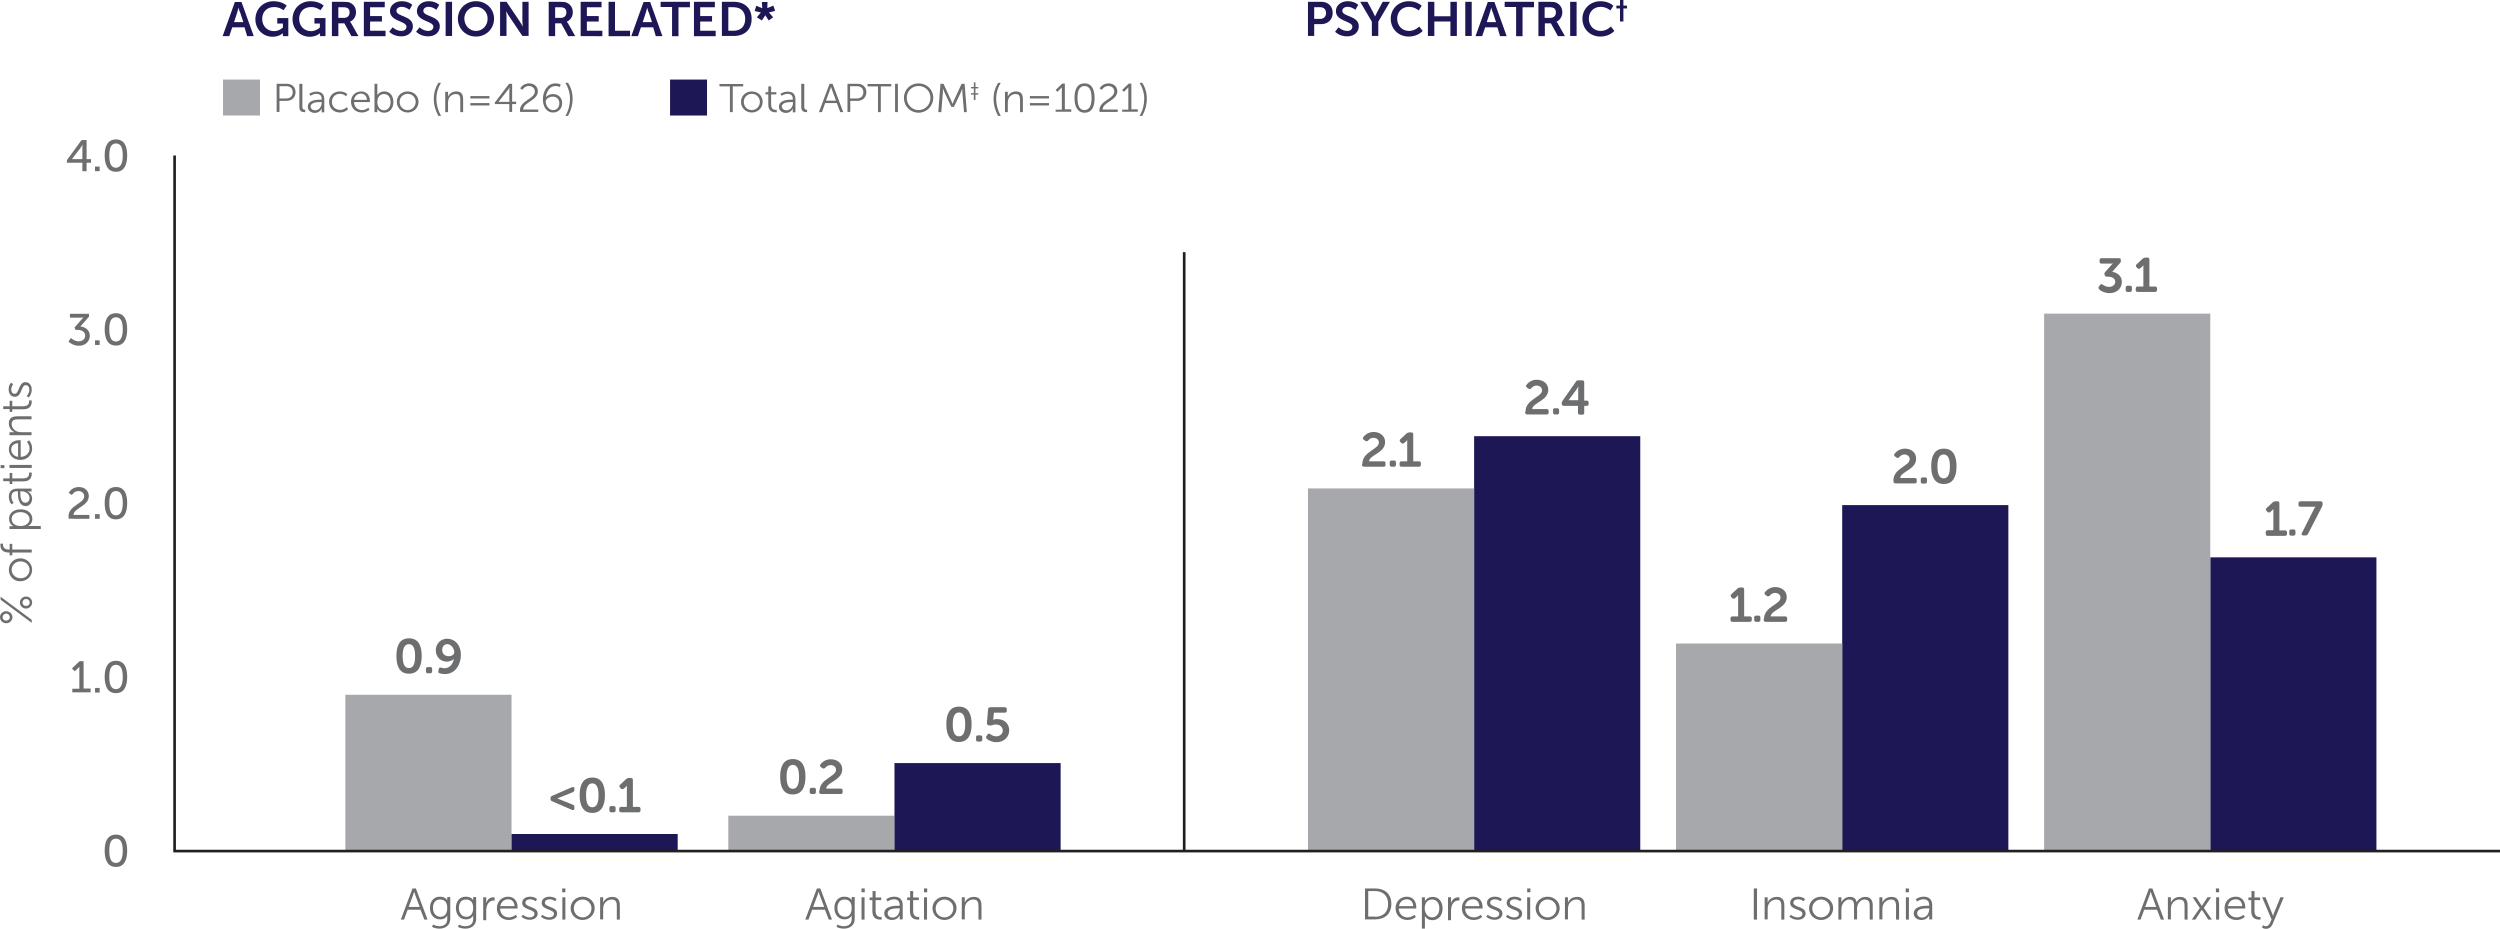 <?xml version="1.0" encoding="utf-8"?>
<!-- Generator: Adobe Illustrator 18.1.1, SVG Export Plug-In . SVG Version: 6.00 Build 0)  -->
<svg version="1.1" id="Layer_1" xmlns="http://www.w3.org/2000/svg" xmlns:xlink="http://www.w3.org/1999/xlink" x="0px" y="0px"
	 viewBox="0 0 1244.3 462.3" enable-background="new 0 0 1244.3 462.3" xml:space="preserve">
<g>
	<g>
		<rect x="362.5" y="406" fill="#A6A8AB" width="82.7" height="17.7"/>
		<rect x="445.2" y="379.8" fill="#1D1756" width="82.7" height="43.8"/>
	</g>
	<rect x="171.9" y="345.8" fill="#A6A8AB" width="82.7" height="77.8"/>
	<rect x="254.6" y="415.1" fill="#1D1756" width="82.7" height="8.6"/>
	<g>
		<rect x="733.7" y="217.1" fill="#1D1756" width="82.7" height="206.6"/>
		<rect x="651" y="243.1" fill="#A6A8AB" width="82.7" height="180.6"/>
	</g>
	<g>
		<rect x="916.9" y="251.4" fill="#1D1756" width="82.7" height="172.2"/>
		<rect x="834.2" y="320.3" fill="#A6A8AB" width="82.7" height="103.3"/>
	</g>
	<g>
		<rect x="1100.1" y="277.4" fill="#1D1756" width="82.7" height="146.2"/>
		<rect x="1017.4" y="156.1" fill="#A6A8AB" width="82.7" height="267.5"/>
	</g>
	<line fill="none" stroke="#231F20" stroke-width="1.325" stroke-miterlimit="10" x1="589.4" y1="423.6" x2="589.4" y2="125.5"/>
	<polyline fill="none" stroke="#231F20" stroke-width="1.325" stroke-miterlimit="10" points="86.9,77.4 86.9,422.5 86.9,423.6 
		1244.3,423.6 	"/>
	<g>
		<path fill="#6D6E70" d="M35.3,168.2c0,0,1.6,1.7,3.9,1.7c1.8,0,3.2-1.2,3.2-2.8c0-1.9-1.7-2.9-3.7-2.9h-1.1l-0.5-1.2l3.5-4
			c0.5-0.6,1-1,1-1v0c0,0-0.5,0.1-1.4,0.1h-5.4v-1.9h9.5v1.4l-4.3,4.9c2.1,0.2,4.7,1.5,4.7,4.6c0,2.7-2.1,5-5.4,5
			c-3.2,0-5.2-2.1-5.2-2.1L35.3,168.2z"/>
		<path fill="#6D6E70" d="M47.3,169.4h2.3v2.3h-2.3V169.4z"/>
		<path fill="#6D6E70" d="M52.1,163.9c0-4.5,1.4-8,5.6-8c4.3,0,5.6,3.5,5.6,8c0,4.5-1.4,8.1-5.6,8.1C53.5,172,52.1,168.4,52.1,163.9
			z M61.1,163.9c0-3.4-0.7-6-3.4-6c-2.6,0-3.3,2.6-3.3,6c0,3.4,0.7,6.1,3.3,6.1C60.3,170,61.1,167.3,61.1,163.9z"/>
	</g>
	<g>
		<path fill="#6D6E70" d="M33.3,79.7l7.3-10h2.5v9.5h2.2V81h-2.2v4.2H41V81h-7.7V79.7z M41,79.2v-5.7c0-0.7,0.1-1.5,0.1-1.5h0
			c0,0-0.4,0.7-0.8,1.3l-4.5,5.9v0H41z"/>
		<path fill="#6D6E70" d="M47.3,82.9h2.3v2.3h-2.3V82.9z"/>
		<path fill="#6D6E70" d="M52.1,77.4c0-4.5,1.4-8,5.6-8c4.3,0,5.6,3.5,5.6,8c0,4.5-1.4,8.1-5.6,8.1C53.5,85.5,52.1,81.9,52.1,77.4z
			 M61.1,77.4c0-3.4-0.7-6-3.4-6c-2.6,0-3.3,2.6-3.3,6c0,3.4,0.7,6.1,3.3,6.1C60.3,83.4,61.1,80.8,61.1,77.4z"/>
	</g>
	<g>
		<path fill="#6D6E70" d="M34.1,257c0-5.5,7.8-6.3,7.8-10c0-1.5-1.2-2.6-2.9-2.6c-2.1,0-3.2,2-3.2,2l-1.6-1.1c0,0,1.4-2.9,5-2.9
			c2.9,0,5,1.8,5,4.5c0,5.1-7.6,5.9-7.6,9.4h7.9v1.9H34.2C34.2,257.8,34.1,257.4,34.1,257z"/>
		<path fill="#6D6E70" d="M47.3,255.9h2.3v2.3h-2.3V255.9z"/>
		<path fill="#6D6E70" d="M52.1,250.4c0-4.5,1.4-8,5.6-8c4.3,0,5.6,3.5,5.6,8c0,4.5-1.4,8.1-5.6,8.1
			C53.5,258.5,52.1,254.9,52.1,250.4z M61.1,250.4c0-3.4-0.7-6-3.4-6c-2.6,0-3.3,2.6-3.3,6c0,3.4,0.7,6.1,3.3,6.1
			C60.3,256.5,61.1,253.8,61.1,250.4z"/>
	</g>
	<g>
		<path fill="#6D6E70" d="M36,342.8h3.5v-10c0-0.5,0-1,0-1h0c0,0-0.2,0.4-0.8,0.9l-1.5,1.4l-1.4-1.4l3.8-3.6h2v13.6h3.5v1.9H36
			V342.8z"/>
		<path fill="#6D6E70" d="M47.3,342.4h2.3v2.3h-2.3V342.4z"/>
		<path fill="#6D6E70" d="M52.1,336.9c0-4.5,1.4-8,5.6-8c4.3,0,5.6,3.5,5.6,8c0,4.5-1.4,8.1-5.6,8.1C53.5,345,52.1,341.4,52.1,336.9
			z M61.1,336.9c0-3.4-0.7-6-3.4-6c-2.6,0-3.3,2.6-3.3,6c0,3.4,0.7,6.1,3.3,6.1C60.3,343,61.1,340.3,61.1,336.9z"/>
	</g>
	<g>
		<path fill="#6D6E70" d="M52.1,423.4c0-4.5,1.4-8,5.6-8c4.3,0,5.6,3.5,5.6,8c0,4.5-1.4,8.1-5.6,8.1
			C53.5,431.5,52.1,427.9,52.1,423.4z M61.1,423.4c0-3.4-0.7-6-3.4-6c-2.6,0-3.3,2.6-3.3,6c0,3.4,0.7,6.1,3.3,6.1
			C60.3,429.5,61.1,426.8,61.1,423.4z"/>
	</g>
	<g>
		<path fill="#1D1756" d="M121.7,13.6h-6.1l-1.5,4.4h-3.3l6.1-17h3.3l6.1,17h-3.3L121.7,13.6z M118.7,3.8c0,0-0.4,1.7-0.7,2.6
			l-1.5,4.6h4.6l-1.5-4.6C119.1,5.5,118.7,3.8,118.7,3.8L118.7,3.8z"/>
		<path fill="#1D1756" d="M136.2,0.6c4.3,0,6.5,2.2,6.5,2.2l-1.6,2.3c0,0-1.9-1.6-4.6-1.6c-3.9,0-6,2.6-6,5.9c0,3.7,2.6,6.1,5.9,6.1
			c2.6,0,4.4-1.8,4.4-1.8v-2H138V9h5.5v9h-2.7v-0.8c0-0.4,0-0.7,0-0.7h0c0,0-1.8,1.8-5.1,1.8c-4.6,0-8.6-3.5-8.6-8.8
			C127.2,4.4,131,0.6,136.2,0.6z"/>
		<path fill="#1D1756" d="M154.6,0.6c4.3,0,6.5,2.2,6.5,2.2l-1.6,2.3c0,0-1.9-1.6-4.6-1.6c-3.9,0-6,2.6-6,5.9c0,3.7,2.6,6.1,5.9,6.1
			c2.6,0,4.4-1.8,4.4-1.8v-2h-2.7V9h5.5v9h-2.7v-0.8c0-0.4,0-0.7,0-0.7h0c0,0-1.8,1.8-5.1,1.8c-4.6,0-8.6-3.5-8.6-8.8
			C145.6,4.4,149.4,0.6,154.6,0.6z"/>
		<path fill="#1D1756" d="M165.2,0.9h5.6c1.9,0,2.8,0.1,3.5,0.5c1.7,0.8,2.9,2.4,2.9,4.7c0,2-1.1,3.9-3,4.7v0c0,0,0.2,0.2,0.6,0.8
			l3.6,6.4h-3.5l-3.5-6.4h-3v6.4h-3.2V0.9z M171.2,8.9c1.7,0,2.8-1,2.8-2.7c0-1.6-0.7-2.6-3.2-2.6h-2.4v5.3H171.2z"/>
		<path fill="#1D1756" d="M181.1,0.9h10.4v2.7h-7.3V8h5.9v2.7h-5.9v4.6h7.7v2.7h-10.8V0.9z"/>
		<path fill="#1D1756" d="M195.4,13.6c0,0,1.9,1.8,4.4,1.8c1.3,0,2.5-0.7,2.5-2.1c0-3-8.2-2.5-8.2-7.8c0-2.8,2.5-4.9,5.9-4.9
			c3.4,0,5.2,1.8,5.2,1.8l-1.4,2.5c0,0-1.7-1.5-3.9-1.5c-1.5,0-2.6,0.8-2.6,2c0,3,8.2,2.3,8.2,7.7c0,2.7-2.1,5-5.8,5
			c-3.9,0-6-2.3-6-2.3L195.4,13.6z"/>
		<path fill="#1D1756" d="M208.8,13.6c0,0,1.9,1.8,4.4,1.8c1.3,0,2.5-0.7,2.5-2.1c0-3-8.2-2.5-8.2-7.8c0-2.8,2.5-4.9,5.9-4.9
			c3.4,0,5.2,1.8,5.2,1.8l-1.4,2.5c0,0-1.7-1.5-3.9-1.5c-1.5,0-2.6,0.8-2.6,2c0,3,8.2,2.3,8.2,7.7c0,2.7-2.1,5-5.8,5
			c-3.9,0-6-2.3-6-2.3L208.8,13.6z"/>
		<path fill="#1D1756" d="M221.8,0.9h3.2v17h-3.2V0.9z"/>
		<path fill="#1D1756" d="M236.9,0.6c5.1,0,9,3.8,9,8.7c0,5-3.9,8.9-9,8.9s-9-3.9-9-8.9C227.9,4.4,231.8,0.6,236.9,0.6z M236.9,15.4
			c3.2,0,5.8-2.6,5.8-6.1c0-3.4-2.6-5.9-5.8-5.9c-3.2,0-5.8,2.5-5.8,5.9C231.2,12.8,233.7,15.4,236.9,15.4z"/>
		<path fill="#1D1756" d="M248.9,0.9h3.2l6.6,9.8c0.7,1,1.5,2.6,1.5,2.6h0c0,0-0.2-1.6-0.2-2.6V0.9h3.1v17H260l-6.6-9.8
			c-0.7-1-1.5-2.6-1.5-2.6h0c0,0,0.2,1.6,0.2,2.6v9.8h-3.2V0.9z"/>
		<path fill="#1D1756" d="M273.1,0.9h5.6c1.9,0,2.8,0.1,3.5,0.5c1.7,0.8,2.9,2.4,2.9,4.7c0,2-1.1,3.9-3,4.7v0c0,0,0.2,0.2,0.6,0.8
			l3.6,6.4h-3.5l-3.5-6.4h-3v6.4h-3.2V0.9z M279.1,8.9c1.7,0,2.8-1,2.8-2.7c0-1.6-0.7-2.6-3.2-2.6h-2.4v5.3H279.1z"/>
		<path fill="#1D1756" d="M289,0.9h10.4v2.7h-7.3V8h5.9v2.7h-5.9v4.6h7.7v2.7H289V0.9z"/>
		<path fill="#1D1756" d="M302.9,0.9h3.2v14.4h7.5v2.7h-10.7V0.9z"/>
		<path fill="#1D1756" d="M325.1,13.6H319l-1.5,4.4h-3.3l6.1-17h3.3l6.1,17h-3.3L325.1,13.6z M322.1,3.8c0,0-0.4,1.7-0.7,2.6
			l-1.5,4.6h4.6l-1.5-4.6C322.5,5.5,322.1,3.8,322.1,3.8L322.1,3.8z"/>
		<path fill="#1D1756" d="M334.5,3.5h-5.7V0.9h14.6v2.7h-5.7v14.4h-3.2V3.5z"/>
		<path fill="#1D1756" d="M345.4,0.9h10.4v2.7h-7.3V8h5.9v2.7h-5.9v4.6h7.7v2.7h-10.8V0.9z"/>
		<path fill="#1D1756" d="M359.3,0.9h5.9c5.4,0,8.9,3.1,8.9,8.5s-3.5,8.5-8.9,8.5h-5.9V0.9z M365.1,15.3c3.5,0,5.8-2,5.8-5.9
			c0-3.8-2.3-5.8-5.8-5.8h-2.6v11.7H365.1z"/>
		<path fill="#1D1756" d="M376.7,8.6l2-2.4v0l-3.1-0.7l0.8-2.6l3,1.2l-0.2-3.1h2.8L381.9,4l3-1.2l0.9,2.6l-3.1,0.8v0l2.1,2.4
			l-2.2,1.6l-1.7-2.6h0l-1.7,2.6L376.7,8.6z"/>
	</g>
	<g>
		<path fill="#1D1756" d="M651,0.9h6.7c3.3,0,5.6,2.2,5.6,5.5c0,3.3-2.3,5.6-5.6,5.6h-3.6v5.9H651V0.9z M657.1,9.4
			c1.8,0,2.9-1.2,2.9-2.9c0-1.8-1.1-2.9-2.9-2.9h-3v5.8H657.1z"/>
		<path fill="#1D1756" d="M666.2,13.6c0,0,1.9,1.8,4.4,1.8c1.3,0,2.5-0.7,2.5-2.1c0-3-8.2-2.5-8.2-7.8c0-2.8,2.5-4.9,5.9-4.9
			c3.4,0,5.2,1.8,5.2,1.8l-1.4,2.5c0,0-1.7-1.5-3.9-1.5c-1.5,0-2.6,0.8-2.6,2c0,3,8.2,2.3,8.2,7.7c0,2.7-2.1,5-5.8,5
			c-3.9,0-6-2.3-6-2.3L666.2,13.6z"/>
		<path fill="#1D1756" d="M682.8,10.8L677,0.9h3.6l2.7,5c0.6,1.1,1,2.3,1.1,2.3h0c0,0,0.5-1.2,1.1-2.3l2.7-5h3.6l-5.8,9.9v7.1h-3.2
			V10.8z"/>
		<path fill="#1D1756" d="M701.2,0.6c4.3,0,6.4,2.3,6.4,2.3l-1.5,2.3c0,0-2-1.8-4.8-1.8c-3.7,0-5.9,2.7-5.9,5.9
			c0,3.2,2.2,6.1,5.9,6.1c3,0,5.1-2.2,5.1-2.2l1.7,2.2c0,0-2.4,2.8-6.9,2.8c-5.3,0-9-3.9-9-8.9C692.2,4.4,696,0.6,701.2,0.6z"/>
		<path fill="#1D1756" d="M710.7,0.9h3.2v7.2h8V0.9h3.2v17h-3.2v-7.2h-8v7.2h-3.2V0.9z"/>
		<path fill="#1D1756" d="M729.3,0.9h3.2v17h-3.2V0.9z"/>
		<path fill="#1D1756" d="M745.3,13.6h-6.1l-1.5,4.4h-3.3l6.1-17h3.3l6.1,17h-3.3L745.3,13.6z M742.2,3.8c0,0-0.4,1.7-0.7,2.6
			l-1.5,4.6h4.6l-1.5-4.6C742.6,5.5,742.3,3.8,742.2,3.8L742.2,3.8z"/>
		<path fill="#1D1756" d="M754.6,3.5h-5.7V0.9h14.6v2.7h-5.7v14.4h-3.2V3.5z"/>
		<path fill="#1D1756" d="M765.6,0.9h5.6c1.9,0,2.8,0.1,3.5,0.5c1.7,0.8,2.9,2.4,2.9,4.7c0,2-1.1,3.9-2.9,4.7v0c0,0,0.2,0.2,0.6,0.8
			l3.6,6.4h-3.5l-3.5-6.4h-3v6.4h-3.2V0.9z M771.6,8.9c1.7,0,2.8-1,2.8-2.7c0-1.6-0.7-2.6-3.2-2.6h-2.4v5.3H771.6z"/>
		<path fill="#1D1756" d="M781.5,0.9h3.2v17h-3.2V0.9z"/>
		<path fill="#1D1756" d="M796.6,0.6c4.3,0,6.4,2.3,6.4,2.3l-1.5,2.3c0,0-2-1.8-4.8-1.8c-3.7,0-5.9,2.7-5.9,5.9
			c0,3.2,2.2,6.1,5.9,6.1c3,0,5.1-2.2,5.1-2.2l1.7,2.2c0,0-2.4,2.8-6.9,2.8c-5.3,0-9-3.9-9-8.9C787.6,4.4,791.5,0.6,796.6,0.6z"/>
		<path fill="#1D1756" d="M806.3,4.2h-1.8V2.8h1.8V0h1.7v2.8h1.8v1.4H808v6.5h-1.7V4.2z"/>
	</g>
	<g>
		<path fill="#6D6E70" d="M209.3,452.8h-6.4l-1.8,4.9h-1.6l5.8-15.5h1.7l5.8,15.5h-1.6L209.3,452.8z M206.1,443.8c0,0-0.3,1.3-0.6,2
			l-2.1,5.6h5.5l-2.1-5.6C206.5,445.1,206.2,443.8,206.1,443.8L206.1,443.8z"/>
		<path fill="#6D6E70" d="M218.6,461c2.2,0,4-1,4-3.5v-1c0-0.4,0-0.8,0-0.8h0c-0.7,1.2-1.8,1.9-3.6,1.9c-3,0-5-2.4-5-5.7
			c0-3.3,1.9-5.6,4.9-5.6c3,0,3.7,1.8,3.7,1.8h0c0,0,0-0.1,0-0.4v-1.2h1.5v10.8c0,3.5-2.7,4.9-5.4,4.9c-1.3,0-2.6-0.3-3.7-0.9
			l0.6-1.2C215.6,460.2,217,461,218.6,461z M222.6,451.9c0-3.2-1.6-4.2-3.6-4.2c-2.2,0-3.5,1.6-3.5,4.2s1.5,4.4,3.7,4.4
			C221,456.3,222.6,455.2,222.6,451.9z"/>
		<path fill="#6D6E70" d="M231.5,461c2.2,0,4-1,4-3.5v-1c0-0.4,0-0.8,0-0.8h0c-0.7,1.2-1.8,1.9-3.6,1.9c-3,0-5-2.4-5-5.7
			c0-3.3,1.9-5.6,4.9-5.6c3,0,3.7,1.8,3.7,1.8h0c0,0,0-0.1,0-0.4v-1.2h1.5v10.8c0,3.5-2.7,4.9-5.4,4.9c-1.3,0-2.6-0.3-3.7-0.9
			l0.6-1.2C228.4,460.2,229.8,461,231.5,461z M235.5,451.9c0-3.2-1.6-4.2-3.6-4.2c-2.2,0-3.5,1.6-3.5,4.2s1.5,4.4,3.7,4.4
			C233.9,456.3,235.5,455.2,235.5,451.9z"/>
		<path fill="#6D6E70" d="M240.5,446.6h1.5v2c0,0.5,0,0.9,0,0.9h0c0.5-1.7,1.8-2.9,3.6-2.9c0.3,0,0.6,0.1,0.6,0.1v1.5
			c0,0-0.3,0-0.6,0c-1.6,0-2.8,1.2-3.3,2.9c-0.2,0.7-0.3,1.5-0.3,2.2v4.7h-1.5V446.6z"/>
		<path fill="#6D6E70" d="M252.9,446.3c3.1,0,4.7,2.4,4.7,5.1c0,0.3,0,0.8,0,0.8h-8.7c0.1,2.8,2,4.4,4.4,4.4c2.1,0,3.4-1.3,3.4-1.3
			l0.7,1.1c0,0-1.6,1.5-4.2,1.5c-3.4,0-5.9-2.4-5.9-5.8C247.3,448.5,249.9,446.3,252.9,446.3z M256.1,451c-0.1-2.3-1.5-3.4-3.2-3.4
			c-1.9,0-3.5,1.2-3.9,3.4H256.1z"/>
		<path fill="#6D6E70" d="M260.3,455.3c0,0,1.3,1.3,3.4,1.3c1.2,0,2.3-0.6,2.3-1.8c0-2.4-6.1-1.8-6.1-5.4c0-2,1.8-3.1,3.9-3.1
			c2.4,0,3.5,1.2,3.5,1.2l-0.7,1.1c0,0-1-1-2.8-1c-1.1,0-2.3,0.5-2.3,1.7c0,2.4,6.1,1.8,6.1,5.4c0,1.8-1.6,3.1-3.9,3.1
			c-2.7,0-4.2-1.6-4.2-1.6L260.3,455.3z"/>
		<path fill="#6D6E70" d="M270,455.3c0,0,1.3,1.3,3.4,1.3c1.2,0,2.3-0.6,2.3-1.8c0-2.4-6.1-1.8-6.1-5.4c0-2,1.8-3.1,3.9-3.1
			c2.4,0,3.5,1.2,3.5,1.2l-0.7,1.1c0,0-1-1-2.8-1c-1.1,0-2.3,0.5-2.3,1.7c0,2.4,6.1,1.8,6.1,5.4c0,1.8-1.6,3.1-3.9,3.1
			c-2.7,0-4.2-1.6-4.2-1.6L270,455.3z"/>
		<path fill="#6D6E70" d="M279.8,442.2h1.6v1.9h-1.6V442.2z M279.9,446.6h1.5v11.1h-1.5V446.6z"/>
		<path fill="#6D6E70" d="M290,446.3c3.3,0,6,2.5,6,5.7c0,3.3-2.7,5.9-6,5.9s-6-2.5-6-5.9C284,448.8,286.7,446.3,290,446.3z
			 M290,456.6c2.4,0,4.4-1.9,4.4-4.5c0-2.5-2-4.4-4.4-4.4c-2.4,0-4.4,1.9-4.4,4.4C285.6,454.7,287.6,456.6,290,456.6z"/>
		<path fill="#6D6E70" d="M298.7,446.6h1.5v1.7c0,0.5,0,0.9,0,0.9h0c0.4-1,1.8-2.8,4.5-2.8c2.8,0,3.8,1.6,3.8,4.3v7h-1.5V451
			c0-1.7-0.3-3.3-2.5-3.3c-1.9,0-3.6,1.3-4.1,3.1c-0.1,0.5-0.2,1-0.2,1.5v5.3h-1.5V446.6z"/>
	</g>
	<g>
		<path fill="#6D6E70" d="M679.4,442.2h5.1c4.8,0,8,2.8,8,7.7c0,4.9-3.2,7.7-8,7.7h-5.1V442.2z M684.4,456.3c3.9,0,6.5-2.2,6.5-6.4
			c0-4.1-2.6-6.4-6.5-6.4H681v12.7H684.4z"/>
		<path fill="#6D6E70" d="M700.2,446.3c3.1,0,4.7,2.4,4.7,5.1c0,0.3,0,0.8,0,0.8h-8.7c0.1,2.8,2,4.4,4.4,4.4c2.1,0,3.4-1.3,3.4-1.3
			l0.7,1.1c0,0-1.6,1.5-4.2,1.5c-3.4,0-5.9-2.4-5.9-5.8C694.6,448.5,697.2,446.3,700.2,446.3z M703.4,451c-0.1-2.3-1.5-3.4-3.2-3.4
			c-1.9,0-3.5,1.2-3.9,3.4H703.4z"/>
		<path fill="#6D6E70" d="M707.7,446.6h1.5v1.1c0,0.5,0,0.9,0,0.9h0c0,0,0.9-2.2,3.9-2.2c3,0,4.9,2.4,4.9,5.8c0,3.5-2.1,5.8-5.1,5.8
			c-2.7,0-3.7-2.1-3.7-2.1h0c0,0,0,0.4,0,1v5.3h-1.5V446.6z M712.8,456.6c2,0,3.6-1.7,3.6-4.5c0-2.7-1.5-4.4-3.6-4.4
			c-1.9,0-3.7,1.3-3.7,4.5C709.2,454.4,710.4,456.6,712.8,456.6z"/>
		<path fill="#6D6E70" d="M720.7,446.6h1.5v2c0,0.5,0,0.9,0,0.9h0c0.5-1.7,1.8-2.9,3.6-2.9c0.3,0,0.6,0.1,0.6,0.1v1.5
			c0,0-0.3,0-0.6,0c-1.6,0-2.8,1.2-3.3,2.9c-0.2,0.7-0.3,1.5-0.3,2.2v4.7h-1.5V446.6z"/>
		<path fill="#6D6E70" d="M733.2,446.3c3.1,0,4.7,2.4,4.7,5.1c0,0.3,0,0.8,0,0.8h-8.7c0.1,2.8,2,4.4,4.4,4.4c2.1,0,3.4-1.3,3.4-1.3
			l0.7,1.1c0,0-1.6,1.5-4.2,1.5c-3.4,0-5.9-2.4-5.9-5.8C727.6,448.5,730.1,446.3,733.2,446.3z M736.3,451c-0.1-2.3-1.5-3.4-3.2-3.4
			c-1.9,0-3.5,1.2-3.9,3.4H736.3z"/>
		<path fill="#6D6E70" d="M740.5,455.3c0,0,1.3,1.3,3.4,1.3c1.2,0,2.3-0.6,2.3-1.8c0-2.4-6.1-1.8-6.1-5.4c0-2,1.8-3.1,3.9-3.1
			c2.4,0,3.5,1.2,3.5,1.2l-0.7,1.1c0,0-1-1-2.8-1c-1.1,0-2.3,0.5-2.3,1.7c0,2.4,6.1,1.8,6.1,5.4c0,1.8-1.6,3.1-3.9,3.1
			c-2.7,0-4.2-1.6-4.2-1.6L740.5,455.3z"/>
		<path fill="#6D6E70" d="M750.3,455.3c0,0,1.3,1.3,3.4,1.3c1.2,0,2.3-0.6,2.3-1.8c0-2.4-6.1-1.8-6.1-5.4c0-2,1.8-3.1,3.9-3.1
			c2.4,0,3.5,1.2,3.5,1.2l-0.7,1.1c0,0-1-1-2.8-1c-1.1,0-2.3,0.5-2.3,1.7c0,2.4,6.1,1.8,6.1,5.4c0,1.8-1.6,3.1-3.9,3.1
			c-2.7,0-4.2-1.6-4.2-1.6L750.3,455.3z"/>
		<path fill="#6D6E70" d="M760.1,442.2h1.6v1.9h-1.6V442.2z M760.1,446.6h1.5v11.1h-1.5V446.6z"/>
		<path fill="#6D6E70" d="M770.3,446.3c3.3,0,6,2.5,6,5.7c0,3.3-2.7,5.9-6,5.9c-3.3,0-6-2.5-6-5.9
			C764.3,448.8,767,446.3,770.3,446.3z M770.3,456.6c2.4,0,4.4-1.9,4.4-4.5c0-2.5-2-4.4-4.4-4.4c-2.4,0-4.4,1.9-4.4,4.4
			C765.9,454.7,767.8,456.6,770.3,456.6z"/>
		<path fill="#6D6E70" d="M778.9,446.6h1.5v1.7c0,0.5,0,0.9,0,0.9h0c0.4-1,1.8-2.8,4.5-2.8c2.8,0,3.8,1.6,3.8,4.3v7h-1.5V451
			c0-1.7-0.3-3.3-2.5-3.3c-1.9,0-3.6,1.3-4.1,3.1c-0.1,0.5-0.2,1-0.2,1.5v5.3h-1.5V446.6z"/>
	</g>
	<g>
		<path fill="#6D6E70" d="M872.9,442.2h1.6v15.5h-1.6V442.2z"/>
		<path fill="#6D6E70" d="M878.3,446.6h1.5v1.7c0,0.5,0,0.9,0,0.9h0c0.4-1,1.8-2.8,4.5-2.8c2.8,0,3.8,1.6,3.8,4.3v7h-1.5V451
			c0-1.7-0.3-3.3-2.5-3.3c-1.9,0-3.6,1.3-4.1,3.1c-0.1,0.5-0.2,1-0.2,1.5v5.3h-1.5V446.6z"/>
		<path fill="#6D6E70" d="M891.4,455.3c0,0,1.3,1.3,3.4,1.3c1.2,0,2.3-0.6,2.3-1.8c0-2.4-6.1-1.8-6.1-5.4c0-2,1.8-3.1,3.9-3.1
			c2.4,0,3.5,1.2,3.5,1.2l-0.7,1.1c0,0-1-1-2.8-1c-1.1,0-2.3,0.5-2.3,1.7c0,2.4,6.1,1.8,6.1,5.4c0,1.8-1.6,3.1-3.9,3.1
			c-2.7,0-4.2-1.6-4.2-1.6L891.4,455.3z"/>
		<path fill="#6D6E70" d="M906.4,446.3c3.3,0,6,2.5,6,5.7c0,3.3-2.7,5.9-6,5.9c-3.3,0-6-2.5-6-5.9
			C900.4,448.8,903.1,446.3,906.4,446.3z M906.4,456.6c2.4,0,4.4-1.9,4.4-4.5c0-2.5-2-4.4-4.4-4.4c-2.4,0-4.4,1.9-4.4,4.4
			C902,454.7,904,456.6,906.4,456.6z"/>
		<path fill="#6D6E70" d="M915,446.6h1.5v1.7c0,0.5,0,0.9,0,0.9h0c0.5-1.5,2.3-2.8,4.1-2.8c2.1,0,3.2,0.9,3.5,2.8h0
			c0.6-1.5,2.3-2.8,4.2-2.8c2.7,0,3.8,1.6,3.8,4.3v7h-1.5V451c0-1.8-0.4-3.3-2.5-3.3c-1.7,0-3.2,1.5-3.6,3.1c-0.2,0.5-0.2,1-0.2,1.6
			v5.2h-1.5V451c0-1.7-0.2-3.3-2.4-3.3c-1.8,0-3.2,1.6-3.7,3.3c-0.1,0.5-0.2,1-0.2,1.5v5.2H915V446.6z"/>
		<path fill="#6D6E70" d="M935.4,446.6h1.5v1.7c0,0.5,0,0.9,0,0.9h0c0.4-1,1.8-2.8,4.5-2.8c2.8,0,3.8,1.6,3.8,4.3v7h-1.5V451
			c0-1.7-0.3-3.3-2.5-3.3c-1.9,0-3.6,1.3-4.1,3.1c-0.1,0.5-0.2,1-0.2,1.5v5.3h-1.5V446.6z"/>
		<path fill="#6D6E70" d="M948.5,442.2h1.6v1.9h-1.6V442.2z M948.6,446.6h1.5v11.1h-1.5V446.6z"/>
		<path fill="#6D6E70" d="M959.6,450.8h0.6v-0.3c0-2.1-1.2-2.9-2.8-2.9c-1.9,0-3.2,1.1-3.2,1.1l-0.7-1.1c0,0,1.5-1.3,4-1.3
			c2.7,0,4.2,1.5,4.2,4.2v7.1h-1.5v-1.2c0-0.6,0-0.9,0-0.9h0c0,0-0.9,2.4-3.8,2.4c-1.9,0-3.9-1.1-3.9-3.3
			C952.6,450.9,957.6,450.8,959.6,450.8z M956.7,456.7c2.2,0,3.5-2.2,3.5-4.1v-0.5h-0.7c-1.8,0-5.3,0.1-5.3,2.5
			C954.2,455.6,955,456.7,956.7,456.7z"/>
	</g>
	<g>
		<path fill="#6D6E70" d="M1073.6,452.8h-6.4l-1.8,4.9h-1.6l5.8-15.5h1.7l5.8,15.5h-1.6L1073.6,452.8z M1070.4,443.8
			c0,0-0.3,1.3-0.6,2l-2.1,5.6h5.5l-2.1-5.6C1070.8,445.1,1070.5,443.8,1070.4,443.8L1070.4,443.8z"/>
		<path fill="#6D6E70" d="M1079,446.6h1.5v1.7c0,0.5,0,0.9,0,0.9h0c0.4-1,1.8-2.8,4.5-2.8c2.8,0,3.8,1.6,3.8,4.3v7h-1.5V451
			c0-1.7-0.3-3.3-2.5-3.3c-1.9,0-3.6,1.3-4.1,3.1c-0.1,0.5-0.2,1-0.2,1.5v5.3h-1.5V446.6z"/>
		<path fill="#6D6E70" d="M1095.8,452.9c0,0-0.2,0.3-0.4,0.6l-2.7,4.2h-1.8l4-5.8l-3.6-5.3h1.8l2.4,3.7c0.2,0.3,0.4,0.6,0.4,0.6h0
			c0,0,0.2-0.4,0.4-0.6l2.4-3.7h1.8l-3.6,5.3l4,5.8h-1.8l-2.7-4.2C1096,453.2,1095.9,452.9,1095.8,452.9L1095.8,452.9L1095.8,452.9z
			"/>
		<path fill="#6D6E70" d="M1102.9,442.2h1.6v1.9h-1.6V442.2z M1103,446.6h1.5v11.1h-1.5V446.6z"/>
		<path fill="#6D6E70" d="M1112.8,446.3c3.1,0,4.7,2.4,4.7,5.1c0,0.3,0,0.8,0,0.8h-8.7c0.1,2.8,2,4.4,4.4,4.4c2.1,0,3.4-1.3,3.4-1.3
			l0.7,1.1c0,0-1.6,1.5-4.2,1.5c-3.4,0-5.9-2.4-5.9-5.8C1107.2,448.5,1109.7,446.3,1112.8,446.3z M1116,451
			c-0.1-2.3-1.5-3.4-3.2-3.4c-1.9,0-3.5,1.2-3.9,3.4H1116z"/>
		<path fill="#6D6E70" d="M1120.6,448h-1.5v-1.3h1.5v-3.2h1.5v3.2h2.8v1.3h-2.8v5.5c0,2.6,1.7,2.9,2.5,2.9c0.3,0,0.5,0,0.5,0v1.3
			c0,0-0.2,0-0.7,0c-1.3,0-3.9-0.4-3.9-4.1V448z"/>
		<path fill="#6D6E70" d="M1126.4,460.5c0,0,0.6,0.5,1.4,0.5c1,0,1.7-0.8,2.1-1.8l0.7-1.6l-4.7-11h1.7l3.3,8.1
			c0.2,0.5,0.4,1.2,0.4,1.2h0c0,0,0.2-0.6,0.4-1.2l3.3-8.1h1.7l-5.6,13.4c-0.6,1.4-1.8,2.3-3.3,2.3c-1.2,0-2-0.7-2-0.7L1126.4,460.5
			z"/>
	</g>
	<g>
		<path fill="#6D6E70" d="M410.6,452.8h-6.4l-1.8,4.9h-1.6l5.8-15.5h1.7l5.8,15.5h-1.6L410.6,452.8z M407.4,443.8c0,0-0.3,1.3-0.6,2
			l-2.1,5.6h5.5l-2.1-5.6C407.8,445.1,407.4,443.8,407.4,443.8L407.4,443.8z"/>
		<path fill="#6D6E70" d="M419.9,461c2.2,0,4-1,4-3.5v-1c0-0.4,0-0.8,0-0.8h0c-0.7,1.2-1.8,1.9-3.6,1.9c-3,0-5-2.4-5-5.7
			c0-3.3,1.9-5.6,4.9-5.6c3,0,3.7,1.8,3.7,1.8h0c0,0,0-0.1,0-0.4v-1.2h1.5v10.8c0,3.5-2.7,4.9-5.4,4.9c-1.3,0-2.6-0.3-3.7-0.9
			l0.6-1.2C416.8,460.2,418.2,461,419.9,461z M423.9,451.9c0-3.2-1.6-4.2-3.6-4.2c-2.2,0-3.5,1.6-3.5,4.2s1.5,4.4,3.7,4.4
			C422.3,456.3,423.9,455.2,423.9,451.9z"/>
		<path fill="#6D6E70" d="M428.8,442.2h1.6v1.9h-1.6V442.2z M428.8,446.6h1.5v11.1h-1.5V446.6z"/>
		<path fill="#6D6E70" d="M434.3,448h-1.5v-1.3h1.5v-3.2h1.5v3.2h2.8v1.3h-2.8v5.5c0,2.6,1.7,2.9,2.5,2.9c0.3,0,0.5,0,0.5,0v1.3
			c0,0-0.2,0-0.7,0c-1.3,0-3.9-0.4-3.9-4.1V448z"/>
		<path fill="#6D6E70" d="M447.2,450.8h0.6v-0.3c0-2.1-1.2-2.9-2.8-2.9c-1.9,0-3.2,1.1-3.2,1.1l-0.7-1.1c0,0,1.5-1.3,4-1.3
			c2.7,0,4.2,1.5,4.2,4.2v7.1h-1.5v-1.2c0-0.6,0-0.9,0-0.9h0c0,0-0.9,2.4-3.8,2.4c-1.9,0-3.9-1.1-3.9-3.3
			C440.2,450.9,445.2,450.8,447.2,450.8z M444.3,456.7c2.2,0,3.5-2.2,3.5-4.1v-0.5h-0.7c-1.8,0-5.3,0.1-5.3,2.5
			C441.8,455.6,442.6,456.7,444.3,456.7z"/>
		<path fill="#6D6E70" d="M453,448h-1.5v-1.3h1.5v-3.2h1.5v3.2h2.8v1.3h-2.8v5.5c0,2.6,1.7,2.9,2.5,2.9c0.3,0,0.5,0,0.5,0v1.3
			c0,0-0.2,0-0.7,0c-1.3,0-3.9-0.4-3.9-4.1V448z"/>
		<path fill="#6D6E70" d="M459.9,442.2h1.6v1.9h-1.6V442.2z M459.9,446.6h1.5v11.1h-1.5V446.6z"/>
		<path fill="#6D6E70" d="M470.1,446.3c3.3,0,6,2.5,6,5.7c0,3.3-2.7,5.9-6,5.9s-6-2.5-6-5.9C464.1,448.8,466.8,446.3,470.1,446.3z
			 M470.1,456.6c2.4,0,4.4-1.9,4.4-4.5c0-2.5-2-4.4-4.4-4.4c-2.4,0-4.4,1.9-4.4,4.4C465.6,454.7,467.6,456.6,470.1,456.6z"/>
		<path fill="#6D6E70" d="M478.7,446.6h1.5v1.7c0,0.5,0,0.9,0,0.9h0c0.4-1,1.8-2.8,4.5-2.8c2.8,0,3.8,1.6,3.8,4.3v7H487V451
			c0-1.7-0.3-3.3-2.5-3.3c-1.9,0-3.6,1.3-4.1,3.1c-0.1,0.5-0.2,1-0.2,1.5v5.3h-1.5V446.6z"/>
	</g>
	<g>
		<path fill="#6D6E70" d="M678.1,230.8c0-6.1,8.2-7.1,8.2-10.5c0-1.5-1.2-2.4-2.7-2.4c-1.3,0-2.1,0.7-2.6,1.3
			c-0.5,0.5-1,0.6-1.5,0.2l-0.7-0.5c-0.5-0.4-0.6-0.8-0.3-1.3c0.8-1,2.4-2.6,5.2-2.6c3,0,5.7,1.8,5.7,5c0,5.5-7.8,6.4-8,9.6h7.2
			c0.7,0,1,0.3,1,1v0.7c0,0.7-0.3,1-1,1h-9.6c-0.6,0-1.1-0.3-1.1-1V230.8z"/>
		<path fill="#6D6E70" d="M691.7,230.2c0-0.6,0.3-1,1-1h1.1c0.7,0,1,0.3,1,1v1.1c0,0.7-0.4,1-1,1h-1.1c-0.7,0-1-0.3-1-1V230.2z"/>
		<path fill="#6D6E70" d="M696.6,230.6c0-0.6,0.3-1,1-1h2.8v-9.5c0-0.6,0-1.2,0-1.2h0c0,0-0.2,0.5-0.7,0.9l-0.8,0.7
			c-0.5,0.4-1,0.4-1.4,0l-0.5-0.5c-0.5-0.5-0.4-1,0-1.4l3.1-2.9c0.4-0.3,0.8-0.5,1.3-0.5h1c0.7,0,1,0.4,1,1v13.4h2.8
			c0.7,0,1,0.3,1,1v0.7c0,0.7-0.4,1-1,1h-8.6c-0.7,0-1-0.3-1-1V230.6z"/>
	</g>
	<g>
		<path fill="#6D6E70" d="M759.3,204.8c0-6.1,8.2-7.1,8.2-10.5c0-1.5-1.2-2.4-2.7-2.4c-1.3,0-2.1,0.7-2.6,1.3
			c-0.5,0.5-1,0.6-1.5,0.2l-0.7-0.5c-0.5-0.4-0.6-0.8-0.3-1.3c0.8-1,2.4-2.6,5.2-2.6c3,0,5.7,1.8,5.7,5c0,5.5-7.8,6.4-8,9.6h7.2
			c0.7,0,1,0.3,1,1v0.7c0,0.7-0.3,1-1,1h-9.6c-0.6,0-1.1-0.3-1.1-1V204.8z"/>
		<path fill="#6D6E70" d="M772.9,204.2c0-0.6,0.3-1,1-1h1.1c0.7,0,1,0.3,1,1v1.1c0,0.7-0.4,1-1,1H774c-0.7,0-1-0.3-1-1V204.2z"/>
		<path fill="#6D6E70" d="M777.3,200.9v-0.2c0-0.5,0.1-0.8,0.4-1.2l6.7-9.6c0.3-0.5,0.7-0.6,1.2-0.6h1.9c0.7,0,1,0.4,1,1v9.1h1.2
			c0.7,0,1,0.3,1,1v0.6c0,0.6-0.3,1-0.8,1h-1.4v3.4c0,0.7-0.3,1-1,1h-1.1c-0.7,0-1-0.3-1-1v-3.4h-7.2
			C777.7,201.9,777.3,201.6,777.3,200.9z M785.5,199.3v-5.3c0-0.8,0.1-1.8,0.1-1.8h0c0,0-0.4,0.9-0.9,1.6l-4,5.4v0H785.5z"/>
	</g>
	<g>
		<path fill="#6D6E70" d="M861.3,307.8c0-0.6,0.3-1,1-1h2.8v-9.5c0-0.6,0-1.2,0-1.2h0c0,0-0.2,0.5-0.7,0.9l-0.8,0.7
			c-0.5,0.4-1,0.4-1.4,0l-0.5-0.5c-0.5-0.5-0.4-1,0-1.4l3.1-2.9c0.4-0.3,0.8-0.5,1.3-0.5h1c0.7,0,1,0.4,1,1v13.4h2.8
			c0.7,0,1,0.3,1,1v0.7c0,0.7-0.4,1-1,1h-8.6c-0.7,0-1-0.3-1-1V307.8z"/>
		<path fill="#6D6E70" d="M873.1,307.4c0-0.6,0.3-1,1-1h1.1c0.7,0,1,0.3,1,1v1.1c0,0.7-0.4,1-1,1h-1.1c-0.7,0-1-0.3-1-1V307.4z"/>
		<path fill="#6D6E70" d="M878,308c0-6.1,8.2-7.1,8.2-10.5c0-1.5-1.2-2.4-2.7-2.4c-1.3,0-2.1,0.7-2.6,1.3c-0.5,0.5-1,0.6-1.5,0.2
			l-0.7-0.5c-0.5-0.4-0.6-0.8-0.3-1.3c0.8-1,2.4-2.6,5.2-2.6c3,0,5.7,1.8,5.7,5c0,5.5-7.8,6.4-8,9.6h7.2c0.7,0,1,0.3,1,1v0.7
			c0,0.7-0.3,1-1,1h-9.6c-0.6,0-1.1-0.3-1.1-1V308z"/>
	</g>
	<g>
		<path fill="#6D6E70" d="M942.4,239.1c0-6.1,8.1-7.1,8.1-10.5c0-1.5-1.2-2.4-2.6-2.4c-1.2,0-2.1,0.7-2.6,1.3
			c-0.5,0.5-1,0.6-1.4,0.2l-0.7-0.5c-0.5-0.4-0.6-0.8-0.3-1.3c0.8-1,2.4-2.6,5.2-2.6c3,0,5.6,1.8,5.6,5c0,5.5-7.8,6.4-7.9,9.6h7.2
			c0.7,0,1,0.3,1,1v0.7c0,0.7-0.3,1-1,1h-9.5c-0.6,0-1.1-0.3-1.1-1V239.1z"/>
		<path fill="#6D6E70" d="M956,238.6c0-0.6,0.3-1,1-1h1.1c0.7,0,1,0.3,1,1v1.1c0,0.7-0.4,1-1,1H957c-0.7,0-1-0.3-1-1V238.6z"/>
		<path fill="#6D6E70" d="M961.2,232.1c0-4.9,1.5-8.8,6.3-8.8s6.3,3.9,6.3,8.8s-1.6,8.8-6.3,8.8S961.2,237,961.2,232.1z
			 M970.5,232.1c0-3.3-0.7-5.9-3.1-5.9s-3.1,2.6-3.1,5.9c0,3.4,0.7,6,3.1,6S970.5,235.5,970.5,232.1z"/>
	</g>
	<g>
		<path fill="#6D6E70" d="M1044.7,142.6l0.5-0.7c0.4-0.6,0.8-0.6,1.4-0.2c0.6,0.4,1.7,1.1,3.1,1.1c1.8,0,3.1-1.1,3.1-2.5
			c0-1.8-1.7-2.6-3.7-2.6h-0.4c-0.6,0-0.9-0.2-1.1-0.7l-0.1-0.2c-0.2-0.4-0.1-0.9,0.2-1.3l2.7-3.1c0.7-0.8,1.3-1.3,1.3-1.3v0
			c0,0-0.5,0.1-1.5,0.1h-4.2c-0.7,0-1-0.3-1-1v-0.7c0-0.6,0.3-1,1-1h8.6c0.7,0,1,0.3,1,1v0.3c0,0.5-0.1,0.9-0.5,1.2l-3.8,4.3
			c2.4,0.3,4.8,2,4.8,5c0,2.9-2.2,5.6-6.1,5.6c-2.4,0-4.2-1-5-1.7C1044.4,143.6,1044.3,143.1,1044.7,142.6z"/>
		<path fill="#6D6E70" d="M1058,143.2c0-0.6,0.3-1,1-1h1.1c0.7,0,1,0.3,1,1v1.1c0,0.7-0.4,1-1,1h-1.1c-0.7,0-1-0.3-1-1V143.2z"/>
		<path fill="#6D6E70" d="M1063,143.6c0-0.6,0.3-1,1-1h2.8v-9.5c0-0.6,0-1.2,0-1.2h0c0,0-0.2,0.5-0.7,0.9l-0.8,0.7
			c-0.5,0.4-1,0.4-1.4,0l-0.5-0.5c-0.5-0.5-0.4-1,0-1.4l3.1-2.9c0.4-0.3,0.8-0.5,1.3-0.5h1c0.7,0,1,0.4,1,1v13.4h2.8
			c0.7,0,1,0.3,1,1v0.7c0,0.7-0.4,1-1,1h-8.6c-0.7,0-1-0.3-1-1V143.6z"/>
	</g>
	<g>
		<path fill="#6D6E70" d="M1127.7,264.9c0-0.6,0.3-1,1-1h2.8v-9.5c0-0.6,0-1.2,0-1.2h0c0,0-0.2,0.5-0.7,0.9l-0.8,0.7
			c-0.5,0.4-1,0.4-1.4,0l-0.5-0.5c-0.5-0.5-0.4-1,0-1.4l3.1-2.9c0.4-0.3,0.8-0.5,1.3-0.5h1c0.7,0,1,0.4,1,1V264h2.8c0.7,0,1,0.3,1,1
			v0.7c0,0.7-0.4,1-1,1h-8.6c-0.7,0-1-0.3-1-1V264.9z"/>
		<path fill="#6D6E70" d="M1139.4,264.5c0-0.6,0.3-1,1-1h1.1c0.7,0,1,0.3,1,1v1.1c0,0.7-0.4,1-1,1h-1.1c-0.7,0-1-0.3-1-1V264.5z"/>
		<path fill="#6D6E70" d="M1151.5,253.8c0.5-1.1,1-1.6,1-1.6v0c0,0-0.3,0-1.1,0h-6.4c-0.7,0-1-0.3-1-1v-0.7c0-0.6,0.3-1,1-1h10
			c0.7,0,1,0.3,1,1v0.5c0,0.5-0.1,0.8-0.3,1.2l-7,13.6c-0.3,0.5-0.6,0.7-1.2,0.7h-1.1c-0.8,0-1.1-0.5-0.7-1.2L1151.5,253.8z"/>
	</g>
	<g>
		<path fill="#6D6E70" d="M274,397.6v-0.3c0-0.6,0.2-0.9,0.8-1.2l9.9-4.3c0.7-0.3,1.2,0,1.2,0.7v0.6c0,0.6-0.3,0.9-0.8,1.2l-7.7,3.1
			v0l7.7,3.1c0.5,0.2,0.8,0.6,0.8,1.2v0.6c0,0.8-0.5,1.1-1.2,0.8l-9.9-4.3C274.2,398.6,274,398.2,274,397.6z"/>
		<path fill="#6D6E70" d="M288.5,395.8c0-4.9,1.5-8.8,6.3-8.8c4.8,0,6.3,3.9,6.3,8.8s-1.6,8.8-6.3,8.8
			C290.1,404.6,288.5,400.7,288.5,395.8z M297.9,395.8c0-3.3-0.7-5.9-3.1-5.9c-2.4,0-3.1,2.6-3.1,5.9c0,3.4,0.7,6,3.1,6
			C297.2,401.8,297.9,399.1,297.9,395.8z"/>
		<path fill="#6D6E70" d="M303.3,402.2c0-0.6,0.3-1,1-1h1.1c0.7,0,1,0.3,1,1v1.1c0,0.7-0.4,1-1,1h-1.1c-0.7,0-1-0.3-1-1V402.2z"/>
		<path fill="#6D6E70" d="M308.2,402.6c0-0.6,0.3-1,1-1h2.8v-9.5c0-0.6,0-1.2,0-1.2h0c0,0-0.2,0.5-0.7,0.9l-0.8,0.7
			c-0.5,0.4-1,0.4-1.4,0l-0.5-0.5c-0.5-0.5-0.4-1,0-1.4l3.1-2.9c0.4-0.3,0.8-0.5,1.3-0.5h1c0.7,0,1,0.4,1,1v13.4h2.8
			c0.7,0,1,0.3,1,1v0.7c0,0.7-0.4,1-1,1h-8.6c-0.7,0-1-0.3-1-1V402.6z"/>
	</g>
	<g>
		<path fill="#6D6E70" d="M197.3,326.5c0-4.9,1.5-8.8,6.3-8.8c4.8,0,6.3,3.9,6.3,8.8s-1.6,8.8-6.3,8.8
			C198.8,335.4,197.3,331.4,197.3,326.5z M206.6,326.5c0-3.3-0.7-5.9-3.1-5.9c-2.4,0-3.1,2.6-3.1,5.9c0,3.4,0.7,6,3.1,6
			C206,332.5,206.6,329.9,206.6,326.5z"/>
		<path fill="#6D6E70" d="M212,333c0-0.6,0.3-1,1-1h1.1c0.7,0,1,0.3,1,1v1.1c0,0.7-0.4,1-1,1H213c-0.7,0-1-0.3-1-1V333z"/>
		<path fill="#6D6E70" d="M218.4,332.9c0.2-0.7,0.6-0.7,1.2-0.6c0.4,0.1,0.9,0.3,1.6,0.3c2.8,0,4.3-2.3,4.7-4.7h0
			c-0.6,0.8-2,1.4-3.6,1.4c-3.2,0-5.4-2.6-5.4-5.6c0-3.2,2.3-5.8,5.7-5.8c3.7,0,6.8,3,6.8,8c0,4.6-2.6,9.6-8,9.6
			c-1,0-2.1-0.2-2.6-0.4c-0.6-0.2-0.8-0.6-0.6-1.2L218.4,332.9z M226.1,324.6c0-1.7-1.5-4-3.4-4c-1.6,0-2.6,1.2-2.6,2.9
			c0,1.7,1.1,3.1,3.3,3.1C224.9,326.6,226.1,325.8,226.1,324.6z"/>
	</g>
	<g>
		<path fill="#6D6E70" d="M388.3,386.6c0-4.9,1.5-8.8,6.3-8.8c4.8,0,6.3,3.9,6.3,8.8s-1.6,8.8-6.3,8.8
			C389.8,395.5,388.3,391.5,388.3,386.6z M397.7,386.6c0-3.3-0.7-5.9-3.1-5.9c-2.4,0-3.1,2.6-3.1,5.9c0,3.4,0.7,6,3.1,6
			C397,392.6,397.7,390,397.7,386.6z"/>
		<path fill="#6D6E70" d="M403,393.1c0-0.6,0.3-1,1-1h1.1c0.7,0,1,0.3,1,1v1.1c0,0.7-0.4,1-1,1H404c-0.7,0-1-0.3-1-1V393.1z"/>
		<path fill="#6D6E70" d="M407.9,393.7c0-6.1,8.2-7.1,8.2-10.5c0-1.5-1.2-2.4-2.7-2.4c-1.3,0-2.1,0.7-2.6,1.3
			c-0.5,0.5-1,0.6-1.5,0.2l-0.7-0.5c-0.5-0.4-0.6-0.8-0.3-1.3c0.8-1,2.4-2.6,5.2-2.6c3,0,5.7,1.8,5.7,5c0,5.5-7.8,6.4-8,9.6h7.2
			c0.7,0,1,0.3,1,1v0.7c0,0.7-0.3,1-1,1h-9.6c-0.6,0-1.1-0.3-1.1-1V393.7z"/>
	</g>
	<g>
		<path fill="#6D6E70" d="M471,360.5c0-4.9,1.5-8.8,6.3-8.8c4.8,0,6.3,3.9,6.3,8.8s-1.6,8.8-6.3,8.8
			C472.6,369.4,471,365.4,471,360.5z M480.4,360.5c0-3.3-0.7-5.9-3.1-5.9c-2.4,0-3.1,2.6-3.1,5.9c0,3.4,0.7,6,3.1,6
			C479.7,366.5,480.4,363.9,480.4,360.5z"/>
		<path fill="#6D6E70" d="M485.8,367c0-0.6,0.3-1,1-1h1.1c0.7,0,1,0.3,1,1v1.1c0,0.7-0.4,1-1,1h-1.1c-0.7,0-1-0.3-1-1V367z"/>
		<path fill="#6D6E70" d="M491,366.3l0.5-0.7c0.4-0.6,0.8-0.6,1.4-0.2c0.6,0.4,1.5,1.1,2.9,1.1c1.7,0,3.3-1.1,3.3-2.9
			c0-1.8-1.5-3-3.5-3c-0.9,0-1.6,0.3-2,0.4c-0.5,0.2-0.9,0.2-1.4,0L492,361c-0.6-0.2-0.8-0.6-0.8-1.2l0.6-6.8c0-0.6,0.4-1,1.1-1h7.2
			c0.7,0,1,0.4,1,1v0.7c0,0.6-0.3,1-1,1h-5.4l-0.3,2.8c0,0.5-0.1,0.8-0.1,0.8h0c0,0,0.8-0.4,1.9-0.4c3.9,0,6.1,2.5,6.1,5.6
			c0,3.4-2.7,5.9-6.3,5.9c-2.4,0-4.1-1-4.9-1.7C490.7,367.3,490.7,366.8,491,366.3z"/>
	</g>
	<g>
		<rect x="111" y="39.6" fill="#A6A8AB" width="18.4" height="17.9"/>
		<rect x="333.5" y="39.6" fill="#1D1756" width="18.4" height="17.9"/>
		<g>
			<path fill="#6D6E70" d="M137.7,41.7h5c2.6,0,4.4,1.6,4.4,4.2c0,2.6-1.9,4.3-4.4,4.3h-3.6v5.5h-1.4V41.7z M142.5,49
				c1.9,0,3.2-1.1,3.2-3.1c0-1.9-1.2-3-3.2-3h-3.4V49H142.5z"/>
			<path fill="#6D6E70" d="M149.1,41.7h1.4v11.4c0,1.3,0.6,1.5,1.1,1.5c0.2,0,0.3,0,0.3,0v1.2c0,0-0.2,0-0.5,0
				c-0.9,0-2.4-0.3-2.4-2.5V41.7z"/>
			<path fill="#6D6E70" d="M159.5,49.6h0.6v-0.3c0-1.9-1.1-2.6-2.6-2.6c-1.7,0-2.9,1-2.9,1l-0.7-1c0,0,1.4-1.1,3.7-1.1
				c2.5,0,3.8,1.3,3.8,3.9v6.4h-1.3v-1.1c0-0.5,0-0.8,0-0.8h0c0,0-0.9,2.2-3.4,2.2c-1.7,0-3.5-1-3.5-3
				C153.2,49.7,157.7,49.6,159.5,49.6z M156.9,54.9c2,0,3.2-2,3.2-3.7v-0.4h-0.6c-1.6,0-4.9,0.1-4.9,2.3
				C154.6,53.9,155.4,54.9,156.9,54.9z"/>
			<path fill="#6D6E70" d="M169.1,45.5c2.5,0,3.8,1.4,3.8,1.4l-0.7,1c0,0-1.1-1.2-3-1.2c-2.3,0-4,1.6-4,4c0,2.4,1.8,4,4.1,4
				c2.1,0,3.3-1.4,3.3-1.4l0.6,1.1c0,0-1.4,1.6-4,1.6c-3.1,0-5.4-2.1-5.4-5.3C163.7,47.7,166.1,45.5,169.1,45.5z"/>
			<path fill="#6D6E70" d="M179.8,45.5c2.8,0,4.3,2.1,4.3,4.6c0,0.2,0,0.7,0,0.7h-7.9c0.1,2.6,1.9,4,4,4c1.9,0,3.1-1.2,3.1-1.2
				l0.6,1c0,0-1.5,1.4-3.8,1.4c-3.1,0-5.4-2.2-5.4-5.3C174.7,47.5,177,45.5,179.8,45.5z M182.6,49.7c-0.1-2.1-1.4-3.1-2.9-3.1
				c-1.7,0-3.2,1.1-3.5,3.1H182.6z"/>
			<path fill="#6D6E70" d="M186.4,41.7h1.4v4.9c0,0.5,0,0.8,0,0.8h0c0,0,0.9-1.9,3.5-1.9c2.8,0,4.5,2.2,4.5,5.3
				c0,3.2-1.9,5.3-4.6,5.3c-2.5,0-3.4-2-3.4-2h0c0,0,0,0.3,0,0.8v0.9h-1.4V41.7z M191.1,54.9c1.8,0,3.3-1.5,3.3-4.1
				c0-2.5-1.3-4-3.3-4c-1.7,0-3.3,1.2-3.3,4.1C187.8,52.8,188.9,54.9,191.1,54.9z"/>
			<path fill="#6D6E70" d="M202.9,45.5c3,0,5.4,2.2,5.4,5.2c0,3-2.4,5.3-5.4,5.3c-3,0-5.4-2.3-5.4-5.3
				C197.5,47.7,199.9,45.5,202.9,45.5z M202.9,54.8c2.2,0,4-1.8,4-4.1c0-2.3-1.8-4-4-4c-2.2,0-4,1.7-4,4
				C198.9,53.1,200.7,54.8,202.9,54.8z"/>
			<path fill="#6D6E70" d="M215.9,49.1c0-2.9,0.8-5.5,2.3-7.9h1.3c-1.5,2.4-2.3,5.1-2.3,7.9c0,3,0.8,5.9,2.3,8.6h-1.3
				C216.8,55.3,215.9,52.2,215.9,49.1z"/>
			<path fill="#6D6E70" d="M221.6,45.7h1.4v1.5c0,0.4,0,0.8,0,0.8h0c0.4-0.9,1.7-2.5,4.1-2.5c2.5,0,3.4,1.4,3.4,3.9v6.4h-1.4v-6
				c0-1.6-0.2-3-2.2-3c-1.8,0-3.3,1.2-3.7,2.8c-0.1,0.4-0.2,0.9-0.2,1.4v4.8h-1.4V45.7z"/>
			<path fill="#6D6E70" d="M234.1,47.8h9.5V49h-9.5V47.8z M234.1,51.3h9.5v1.2h-9.5V51.3z"/>
			<path fill="#6D6E70" d="M246.3,51l7.1-9.3h1.5v8.9h2v1.2h-2v3.9h-1.4v-3.9h-7.2V51z M253.5,50.7v-5.9c0-0.6,0.1-1.3,0.1-1.3h0
				c0,0-0.3,0.6-0.7,1.1l-4.8,6.1v0H253.5z"/>
			<path fill="#6D6E70" d="M258.8,54.9c0-4.9,7.4-5.6,7.4-9.4c0-1.5-1.2-2.7-3-2.7c-2.1,0-3.2,1.9-3.2,1.9l-1.1-0.7
				c0,0,1.3-2.5,4.4-2.5c2.7,0,4.4,1.7,4.4,3.9c0,4.7-7.3,5.4-7.3,9.1h7.5v1.2h-9C258.8,55.5,258.8,55.2,258.8,54.9z"/>
			<path fill="#6D6E70" d="M270.2,49.4c0-3.5,1.9-7.9,6.3-7.9c1.6,0,2.6,0.6,2.6,0.6l-0.5,1.2c0,0-0.9-0.5-2.1-0.5
				c-3,0-4.5,2.9-4.8,5.6h0c0.7-1,2.2-1.6,3.6-1.6c2.6,0,4.5,1.9,4.5,4.5c0,2.9-2,4.7-4.5,4.7C272.2,56.1,270.2,53.2,270.2,49.4z
				 M278.4,51.4c0-2-1.3-3.3-3.3-3.3c-1.9,0-3.5,1.3-3.5,2.4c0,1.9,1.5,4.3,3.6,4.3C277.3,54.8,278.4,53.3,278.4,51.4z"/>
			<path fill="#6D6E70" d="M281.4,57.7c1.6-2.7,2.3-5.6,2.3-8.6c0-2.8-0.8-5.4-2.3-7.9h1.3c1.5,2.3,2.3,5,2.3,7.9
				c0,3.2-0.9,6.2-2.3,8.6H281.4z"/>
		</g>
		<g>
			<path fill="#6D6E70" d="M363.3,43h-5.2v-1.2h11.8V43h-5.2v12.8h-1.4V43z"/>
			<path fill="#6D6E70" d="M374.2,45.5c3,0,5.4,2.2,5.4,5.2c0,3-2.4,5.3-5.4,5.3c-3,0-5.4-2.3-5.4-5.3
				C368.8,47.7,371.2,45.5,374.2,45.5z M374.2,54.8c2.2,0,4-1.8,4-4.1c0-2.3-1.8-4-4-4c-2.2,0-4,1.7-4,4
				C370.2,53.1,372,54.8,374.2,54.8z"/>
			<path fill="#6D6E70" d="M382.4,47H381v-1.1h1.4V43h1.4v2.9h2.6V47h-2.6v5c0,2.4,1.5,2.7,2.3,2.7c0.3,0,0.5,0,0.5,0v1.2
				c0,0-0.2,0-0.6,0c-1.2,0-3.6-0.4-3.6-3.7V47z"/>
			<path fill="#6D6E70" d="M394,49.6h0.6v-0.3c0-1.9-1.1-2.6-2.6-2.6c-1.7,0-2.9,1-2.9,1l-0.7-1c0,0,1.4-1.1,3.7-1.1
				c2.5,0,3.8,1.3,3.8,3.9v6.4h-1.3v-1.1c0-0.5,0-0.8,0-0.8h0c0,0-0.9,2.2-3.4,2.2c-1.7,0-3.5-1-3.5-3
				C387.7,49.7,392.3,49.6,394,49.6z M391.5,54.9c2,0,3.2-2,3.2-3.7v-0.4H394c-1.6,0-4.9,0.1-4.9,2.3
				C389.2,53.9,389.9,54.9,391.5,54.9z"/>
			<path fill="#6D6E70" d="M398.9,41.7h1.4v11.4c0,1.3,0.6,1.5,1.1,1.5c0.2,0,0.3,0,0.3,0v1.2c0,0-0.2,0-0.5,0
				c-0.9,0-2.4-0.3-2.4-2.5V41.7z"/>
			<path fill="#6D6E70" d="M416.5,51.3h-5.8l-1.6,4.5h-1.5l5.3-14.1h1.5l5.3,14.1h-1.5L416.5,51.3z M413.6,43.2c0,0-0.3,1.2-0.6,1.8
				l-1.9,5.1h5l-1.9-5.1C414,44.4,413.6,43.2,413.6,43.2L413.6,43.2z"/>
			<path fill="#6D6E70" d="M421.8,41.7h5c2.6,0,4.4,1.6,4.4,4.2c0,2.6-1.9,4.3-4.4,4.3h-3.6v5.5h-1.4V41.7z M426.5,49
				c1.9,0,3.2-1.1,3.2-3.1c0-1.9-1.2-3-3.2-3h-3.4V49H426.5z"/>
			<path fill="#6D6E70" d="M437,43h-5.2v-1.2h11.8V43h-5.2v12.8H437V43z"/>
			<path fill="#6D6E70" d="M445.5,41.7h1.4v14.1h-1.4V41.7z"/>
			<path fill="#6D6E70" d="M457.2,41.5c4.1,0,7.3,3.1,7.3,7.2c0,4.1-3.3,7.4-7.3,7.4c-4.1,0-7.3-3.2-7.3-7.4
				C449.9,44.6,453.1,41.5,457.2,41.5z M457.2,54.8c3.2,0,5.9-2.6,5.9-6.1c0-3.4-2.6-5.9-5.9-5.9c-3.3,0-5.9,2.5-5.9,5.9
				C451.3,52.1,453.9,54.8,457.2,54.8z"/>
			<path fill="#6D6E70" d="M468.1,41.7h1.5l3.8,8.3c0.3,0.7,0.7,1.7,0.7,1.7h0c0,0,0.4-1,0.7-1.7l3.8-8.3h1.5l1.1,14.1h-1.4L479,46
				c-0.1-0.8,0-2,0-2h0c0,0-0.4,1.2-0.8,2l-3.4,7.2h-1.3l-3.4-7.2c-0.3-0.7-0.8-2-0.8-2h0c0,0,0,1.2,0,2l-0.8,9.8H467L468.1,41.7z"
				/>
			<path fill="#6D6E70" d="M483.3,46.4h1.4V44h-1.4v-0.7h1.4V41h0.8v2.3h1.4V44h-1.4v2.4h1.4v0.7h-1.4v2.7h-0.8v-2.7h-1.4V46.4z"/>
			<path fill="#6D6E70" d="M494.5,49.1c0-2.9,0.8-5.5,2.3-7.9h1.3c-1.5,2.4-2.3,5.1-2.3,7.9c0,3,0.8,5.9,2.3,8.6h-1.3
				C495.4,55.3,494.5,52.2,494.5,49.1z"/>
			<path fill="#6D6E70" d="M500.2,45.7h1.4v1.5c0,0.4,0,0.8,0,0.8h0c0.4-0.9,1.7-2.5,4.1-2.5c2.5,0,3.4,1.4,3.4,3.9v6.4h-1.4v-6
				c0-1.6-0.2-3-2.2-3c-1.8,0-3.3,1.2-3.7,2.8c-0.1,0.4-0.2,0.9-0.2,1.4v4.8h-1.4V45.7z"/>
			<path fill="#6D6E70" d="M512.6,47.8h9.5V49h-9.5V47.8z M512.6,51.3h9.5v1.2h-9.5V51.3z"/>
			<path fill="#6D6E70" d="M525.3,54.6h3.2V44.2c0-0.4,0-0.8,0-0.8h0c0,0-0.1,0.3-0.7,0.8l-1.5,1.5l-0.9-0.9l3.3-3.2h1.3v12.8h3.2
				v1.2h-7.8V54.6z"/>
			<path fill="#6D6E70" d="M534.8,48.8c0-4,1.2-7.3,5-7.3c3.7,0,5,3.2,5,7.3c0,4.1-1.2,7.3-5,7.3C536.1,56,534.8,52.8,534.8,48.8z
				 M543.3,48.8c0-3.3-0.8-6-3.5-6c-2.7,0-3.5,2.6-3.5,6c0,3.4,0.8,6,3.5,6C542.5,54.7,543.3,52.1,543.3,48.8z"/>
			<path fill="#6D6E70" d="M547.2,54.9c0-4.9,7.4-5.6,7.4-9.4c0-1.5-1.2-2.7-3-2.7c-2.1,0-3.2,1.9-3.2,1.9l-1.1-0.7
				c0,0,1.3-2.5,4.4-2.5c2.7,0,4.4,1.7,4.4,3.9c0,4.7-7.3,5.4-7.3,9.1h7.5v1.2h-9C547.2,55.5,547.2,55.2,547.2,54.9z"/>
			<path fill="#6D6E70" d="M558.4,54.6h3.2V44.2c0-0.4,0-0.8,0-0.8h0c0,0-0.1,0.3-0.7,0.8l-1.5,1.5l-0.9-0.9l3.3-3.2h1.3v12.8h3.2
				v1.2h-7.8V54.6z"/>
			<path fill="#6D6E70" d="M567.2,57.7c1.6-2.7,2.3-5.6,2.3-8.6c0-2.8-0.8-5.4-2.3-7.9h1.3c1.5,2.3,2.3,5,2.3,7.9
				c0,3.2-0.9,6.2-2.3,8.6H567.2z"/>
		</g>
	</g>
	<g>
		<path fill="#6D6E70" d="M3.1,310.2c-1.7,0-3.1-1.3-3.1-3s1.4-3,3.1-3c1.7,0,3.1,1.4,3.1,3S4.8,310.2,3.1,310.2z M0.3,298.5V297
			l15.5,11.5v1.5L0.3,298.5z M3.1,305.4c-1,0-1.8,0.8-1.8,1.8s0.8,1.7,1.8,1.7c1,0,1.8-0.8,1.8-1.7S4.1,305.4,3.1,305.4z M9.9,299.9
			c0-1.7,1.4-3,3.1-3c1.7,0,3,1.4,3,3s-1.4,3-3,3C11.3,302.9,9.9,301.6,9.9,299.9z M14.8,299.9c0-1-0.8-1.8-1.8-1.8
			c-1,0-1.8,0.8-1.8,1.8s0.8,1.7,1.8,1.7C14,301.6,14.8,300.9,14.8,299.9z"/>
		<path fill="#6D6E70" d="M4.4,283.6c0-3.2,2.5-5.7,5.7-5.7c3.3,0,5.9,2.6,5.9,5.7s-2.5,5.7-5.9,5.7C6.9,289.4,4.4,286.8,4.4,283.6z
			 M14.7,283.6c0-2.3-1.9-4.2-4.5-4.2c-2.5,0-4.4,1.9-4.4,4.2s1.9,4.2,4.4,4.2C12.7,287.9,14.7,286,14.7,283.6z"/>
		<path fill="#6D6E70" d="M6.1,275v1.4H4.8V275H4.3c-3.7,0-4.1-2.5-4.1-3.7c0-0.4,0-0.7,0-0.7h1.3c0,0,0,0.2,0,0.5
			c0,0.8,0.3,2.4,2.8,2.4h0.5v-2.8h1.3v2.8h9.7v1.5H6.1z"/>
		<path fill="#6D6E70" d="M4.7,263.3v-1.4h1.1c0.5,0,0.9,0,0.9,0v0c0,0-2.2-0.9-2.2-3.7c0-2.9,2.4-4.7,5.8-4.7c3.5,0,5.8,2,5.8,4.8
			c0,2.6-2.1,3.5-2.1,3.5v0c0,0,0.4,0,1,0h5.3v1.5H4.7z M14.7,258.4c0-1.9-1.7-3.5-4.5-3.5c-2.7,0-4.4,1.4-4.4,3.4
			c0,1.8,1.3,3.5,4.5,3.5C12.5,261.8,14.7,260.6,14.7,258.4z"/>
		<path fill="#6D6E70" d="M8.9,245.1v-0.6H8.6c-2.1,0-2.9,1.1-2.9,2.7c0,1.8,1.1,3.1,1.1,3.1l-1.1,0.7c0,0-1.3-1.4-1.3-3.8
			c0-2.6,1.5-4,4.2-4h7.1v1.4h-1.2c-0.6,0-0.9,0-0.9,0v0c0,0,2.4,0.9,2.4,3.6c0,1.8-1.1,3.7-3.3,3.7C9,251.7,8.9,246.9,8.9,245.1z
			 M14.7,247.8c0-2.1-2.2-3.3-4.1-3.3h-0.5v0.6c0,1.7,0.1,5.1,2.5,5.1C13.7,250.2,14.7,249.4,14.7,247.8z"/>
		<path fill="#6D6E70" d="M6.1,239.5v1.4H4.8v-1.4H1.6v-1.4h3.2v-2.7h1.3v2.7h5.5c2.6,0,2.9-1.6,2.9-2.4c0-0.3,0-0.5,0-0.5h1.3
			c0,0,0,0.2,0,0.6c0,1.2-0.4,3.8-4.1,3.8H6.1z"/>
		<path fill="#6D6E70" d="M0.3,233v-1.5h1.9v1.5H0.3z M4.7,232.9v-1.5h11.1v1.5H4.7z"/>
		<path fill="#6D6E70" d="M4.4,223.6c0-3,2.4-4.5,5.1-4.5c0.3,0,0.8,0,0.8,0v8.3c2.8-0.1,4.4-2,4.4-4.2c0-2-1.3-3.3-1.3-3.3l1.1-0.7
			c0,0,1.5,1.6,1.5,4c0,3.2-2.4,5.7-5.8,5.7C6.6,228.9,4.4,226.5,4.4,223.6z M9,220.6c-2.3,0.1-3.4,1.5-3.4,3.1
			c0,1.8,1.2,3.4,3.4,3.7V220.6z"/>
		<path fill="#6D6E70" d="M4.7,216.5v-1.4h1.6c0.5,0,0.9,0,0.9,0v0c-1-0.4-2.8-1.8-2.8-4.3c0-2.7,1.6-3.6,4.3-3.6h7v1.5H9.1
			c-1.7,0-3.3,0.3-3.3,2.3c0,1.8,1.3,3.4,3.1,3.9c0.5,0.1,1,0.2,1.5,0.2h5.3v1.5H4.7z"/>
		<path fill="#6D6E70" d="M6.1,203.6v1.4H4.8v-1.4H1.6v-1.4h3.2v-2.7h1.3v2.7h5.5c2.6,0,2.9-1.6,2.9-2.4c0-0.3,0-0.5,0-0.5h1.3
			c0,0,0,0.2,0,0.6c0,1.2-0.4,3.8-4.1,3.8H6.1z"/>
		<path fill="#6D6E70" d="M13.3,197.1c0,0,1.3-1.2,1.3-3.2c0-1.2-0.6-2.2-1.8-2.2c-2.4,0-1.8,5.8-5.4,5.8c-2,0-3.1-1.7-3.1-3.7
			c0-2.3,1.2-3.3,1.2-3.3l1.1,0.7c0,0-1,0.9-1,2.7c0,1.1,0.5,2.1,1.7,2.1c2.4,0,1.8-5.8,5.4-5.8c1.8,0,3.1,1.5,3.1,3.7
			c0,2.6-1.6,4-1.6,4L13.3,197.1z"/>
	</g>
</g>
</svg>
